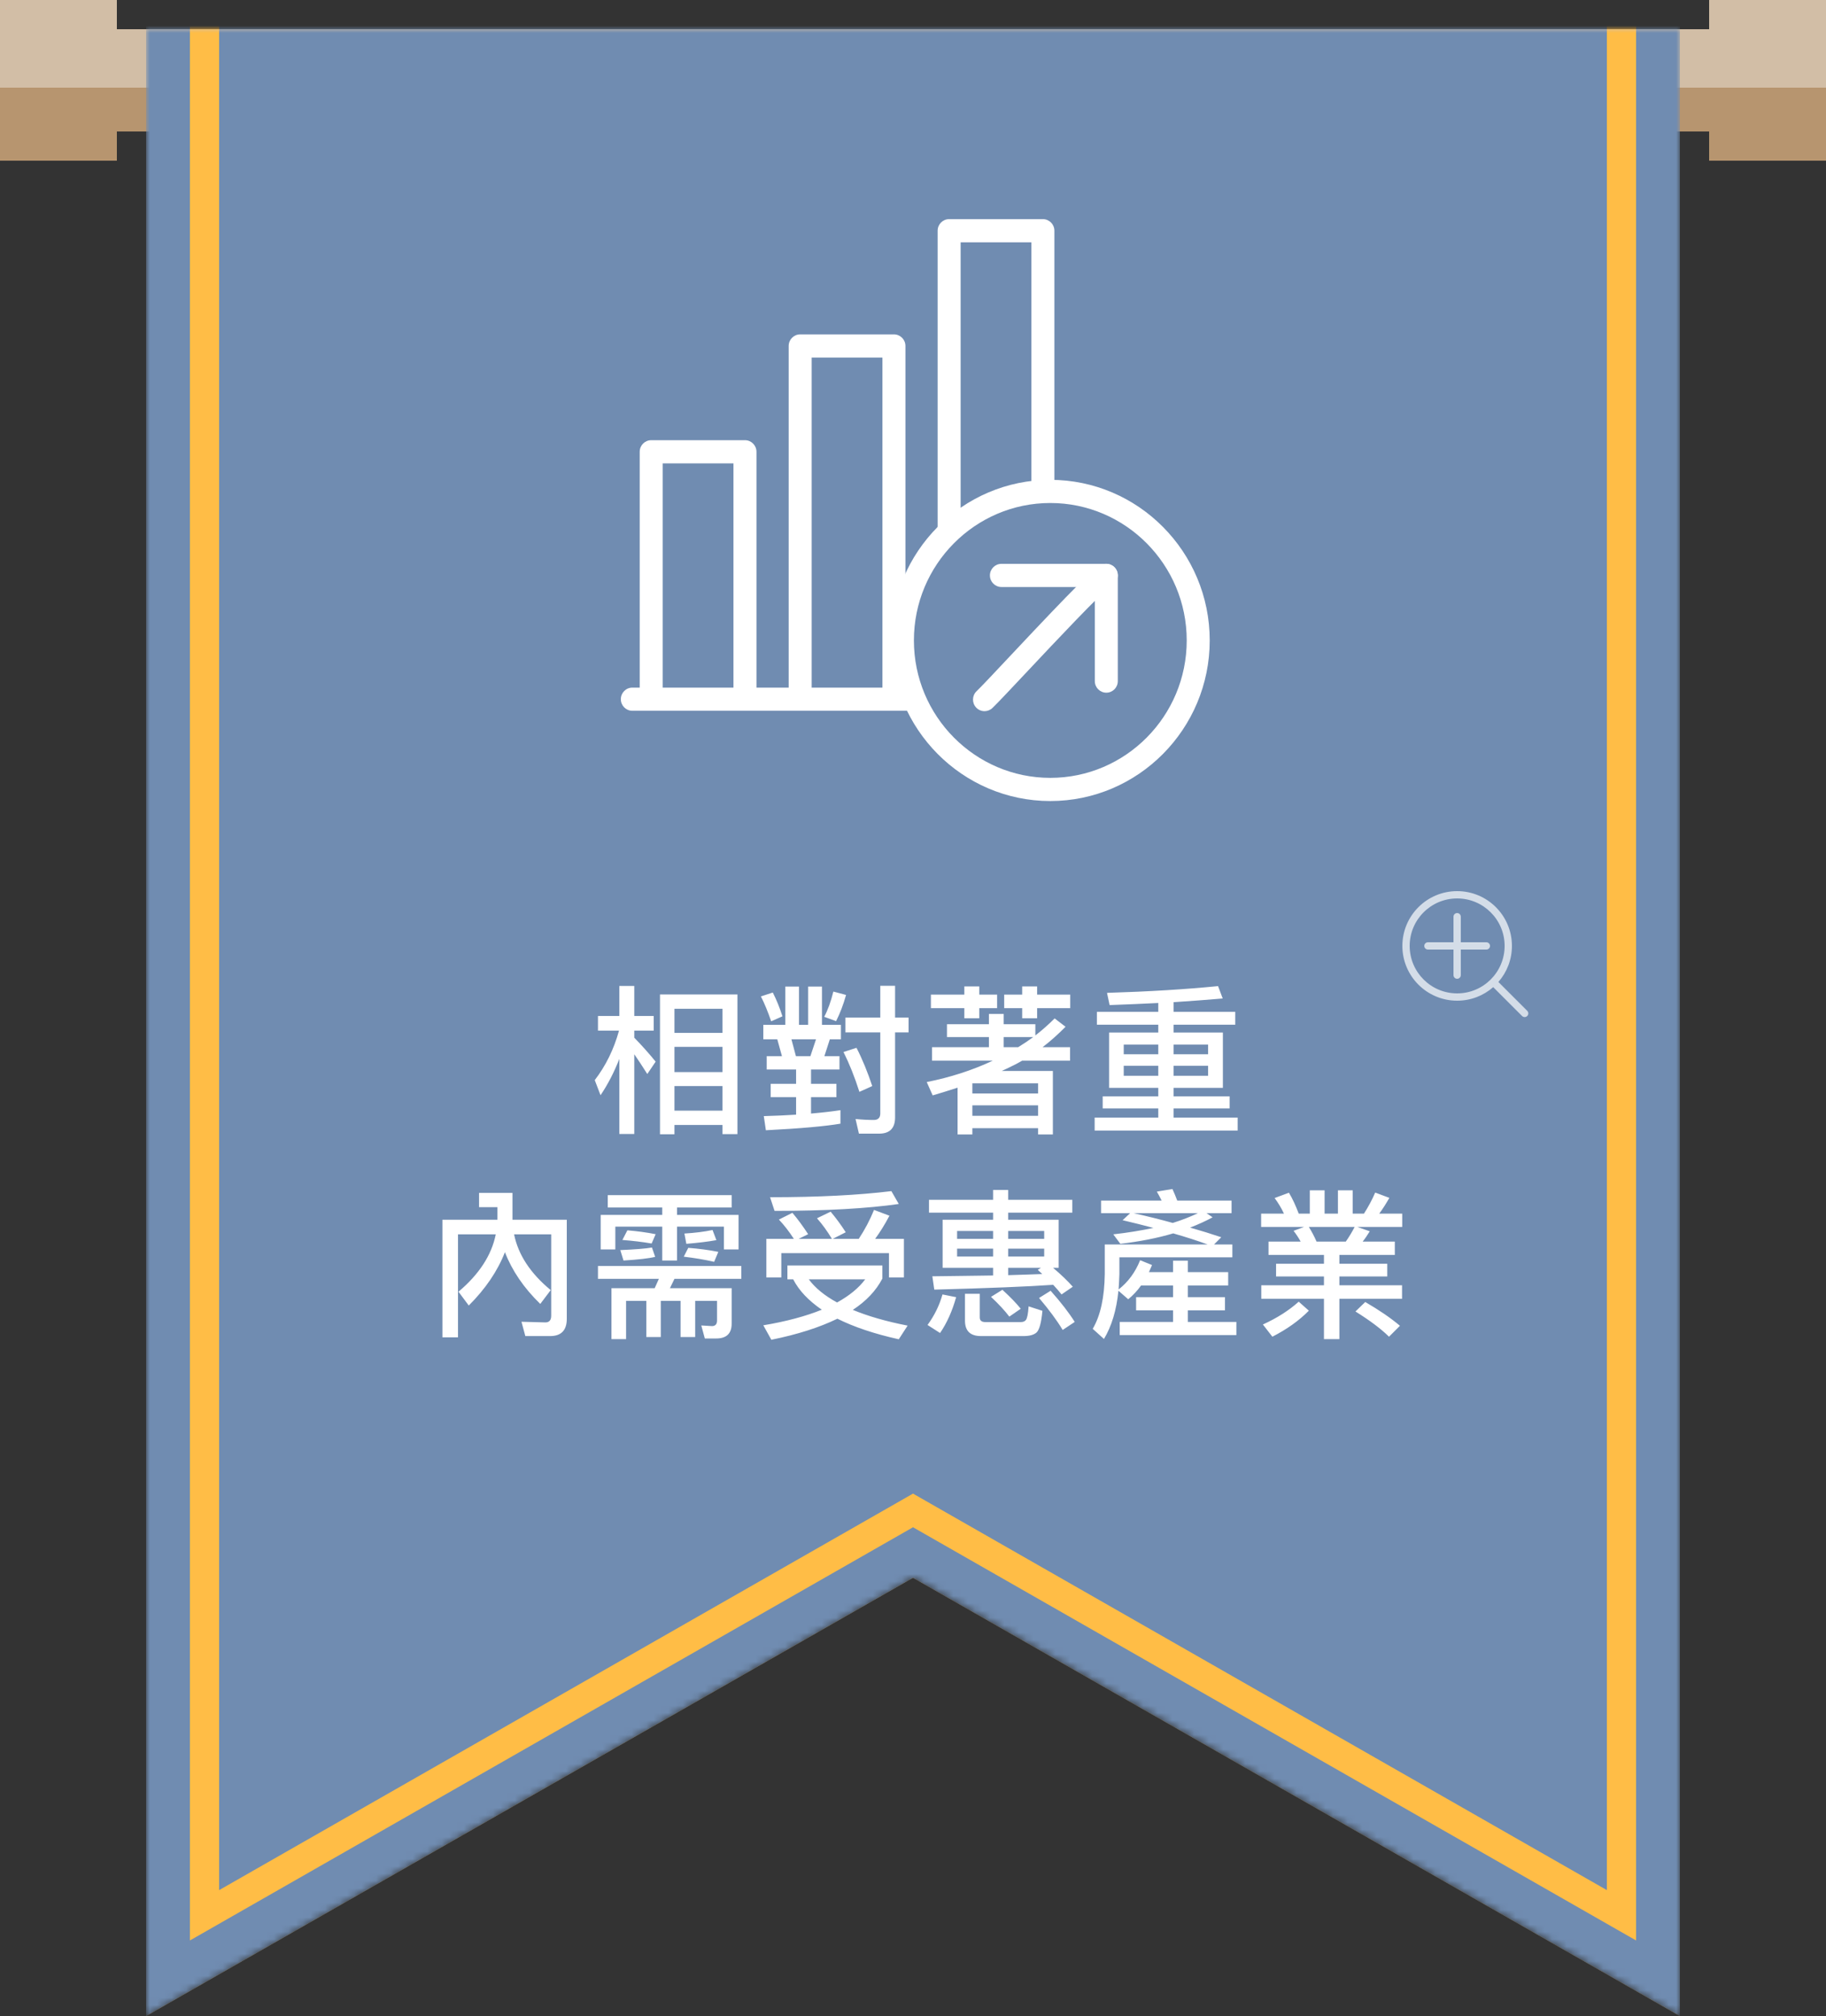 <?xml version="1.0" encoding="UTF-8"?>
<svg width="250px" height="276px" viewBox="0 0 250 276" version="1.1" xmlns="http://www.w3.org/2000/svg" xmlns:xlink="http://www.w3.org/1999/xlink">
    <rect x="0" y="0" width="250" height="276" fill="#333333" stroke="none"/>
    <!-- Generator: Sketch 49 (51002) - http://www.bohemiancoding.com/sketch -->
    <title>s2_f3</title>
    <desc>Created with Sketch.</desc>
    <defs>
        <polygon id="path-1" points="20 4 230 4 230 276 125 216 20 276"></polygon>
        <polygon id="path-3" points="20 -10 230 -10 230 276 125 216 20 276"></polygon>
    </defs>
    <g id="s2_f3" stroke="none" stroke-width="1" fill="none" fill-rule="evenodd">
        <g id="Group-35-Copy-6">
            <polygon id="Combined-Shape" fill="#D2BEA6" points="234 18 16 18 16 22 0 22 0 0 16 0 16 4 234 4 234 0 250 0 250 22 234 22"></polygon>
            <polygon id="Combined-Shape" fill="#B7956F" points="234 18 16 18 16 22 0 22 0 12 250 12 250 22 234 22"></polygon>
            <mask id="mask-2" fill="white">
                <use xlink:href="#path-1"></use>
            </mask>
            <g id="Combined-Shape"></g>
            <g id="Combined-Shape" mask="url(#mask-2)">
                <use fill="#708CB1" fill-rule="evenodd" xlink:href="#path-3"></use>
                <path stroke="#FFBD46" stroke-width="10" d="M25,-5 L25,267.384 L125,210.241 L225,267.384 L225,-5 L25,-5 Z"></path>
                <path stroke="#708CB1" stroke-width="6" d="M23,-7 L23,270.83 L125,212.545 L227,270.83 L227,-7 L23,-7 Z"></path>
            </g>
        </g>
        <g id="view" transform="translate(192, 122)" fill="#FFFFFF" opacity="0.7">
            <path d="M13.145,12.438 L17.096,16.389 C17.291,16.584 17.291,16.901 17.096,17.096 C16.901,17.291 16.584,17.291 16.389,17.096 L12.438,13.145 C11.119,14.3 9.391,15 7.5,15 C3.358,15 0,11.642 0,7.5 C0,3.358 3.358,0 7.5,0 C11.642,0 15,3.358 15,7.5 C15,9.391 14.3,11.119 13.145,12.438 Z M7,7 L7,3.5 C7,3.224 7.224,3 7.5,3 C7.776,3 8,3.224 8,3.5 L8,7 L11.5,7 C11.776,7 12,7.224 12,7.5 C12,7.776 11.776,8 11.5,8 L8,8 L8,11.5 C8,11.776 7.776,12 7.5,12 C7.224,12 7,11.776 7,11.5 L7,8 L3.5,8 C3.224,8 3,7.776 3,7.5 C3,7.224 3.224,7 3.5,7 L7,7 Z M7.5,14 C11.09,14 14,11.09 14,7.5 C14,3.91 11.09,1 7.5,1 C3.91,1 1,3.91 1,7.5 C1,11.09 3.91,14 7.5,14 Z" id="Combined-Shape"></path>
        </g>
        <path d="M100.964,136.148 L100.964,155.266 L98.918,155.266 L98.918,154.012 L92.34,154.012 L92.34,155.288 L90.36,155.288 L90.36,136.148 L100.964,136.148 Z M92.34,152.054 L98.918,152.054 L98.918,148.688 L92.34,148.688 L92.34,152.054 Z M92.34,146.774 L98.918,146.774 L98.918,143.32 L92.34,143.32 L92.34,146.774 Z M92.34,141.406 L98.918,141.406 L98.918,138.106 L92.34,138.106 L92.34,141.406 Z M86.84,144.332 L86.84,155.244 L84.794,155.244 L84.794,144.97 C84.09,146.774 83.232,148.446 82.22,149.942 L81.428,147.874 C82.946,145.894 84.046,143.65 84.75,141.098 L81.868,141.098 L81.868,139.096 L84.794,139.096 L84.794,134.982 L86.84,134.982 L86.84,139.096 L89.502,139.096 L89.502,141.098 L86.84,141.098 L86.84,142.066 C87.808,143.056 88.798,144.156 89.766,145.344 L88.622,147.038 C87.94,145.96 87.346,145.058 86.84,144.332 Z M107.52,135.07 L109.39,135.07 L109.39,140.306 L110.644,140.306 L110.644,135.07 L112.536,135.07 L112.536,140.306 L115.132,140.306 L115.132,142.286 L113.614,142.286 L112.866,144.596 L114.934,144.596 L114.934,146.422 L111.04,146.422 L111.04,148.38 L114.516,148.38 L114.516,150.206 L111.04,150.206 L111.04,152.45 C112.58,152.318 113.922,152.164 115.066,151.988 L115.066,153.836 C112.998,154.188 109.61,154.496 104.858,154.738 L104.572,152.802 C106.156,152.758 107.63,152.692 108.994,152.604 L108.994,150.206 L105.518,150.206 L105.518,148.38 L108.994,148.38 L108.994,146.422 L104.968,146.422 L104.968,144.596 L107.058,144.596 L106.42,142.286 L104.506,142.286 L104.506,140.306 L107.52,140.306 L107.52,135.07 Z M108.972,144.596 L110.952,144.596 L111.722,142.286 L108.356,142.286 L108.972,144.596 Z M114.098,135.752 L115.836,136.214 C115.462,137.556 115,138.744 114.472,139.8 L112.844,139.206 C113.328,138.304 113.746,137.16 114.098,135.752 Z M105.804,135.884 C106.31,136.874 106.75,137.952 107.124,139.14 L105.584,139.822 C105.144,138.546 104.682,137.402 104.176,136.412 L105.804,135.884 Z M115.748,139.316 L120.522,139.316 L120.522,134.96 L122.546,134.96 L122.546,139.316 L124.394,139.316 L124.394,141.34 L122.546,141.34 L122.546,152.978 C122.546,154.452 121.82,155.2 120.368,155.2 L117.596,155.2 L117.134,153.198 C118.014,153.286 118.85,153.33 119.642,153.33 C120.214,153.33 120.522,153.022 120.522,152.45 L120.522,141.34 L115.748,141.34 L115.748,139.316 Z M117.266,143.452 C118.102,145.08 118.806,146.84 119.422,148.688 L117.662,149.48 C117.002,147.412 116.276,145.608 115.484,144.024 L117.266,143.452 Z M129.652,140.218 L135.394,140.218 L135.394,138.81 L137.418,138.81 L137.418,140.218 L141.752,140.218 L141.752,141.758 C142.72,141.01 143.6,140.218 144.392,139.426 L145.888,140.57 C144.876,141.582 143.842,142.528 142.742,143.364 L146.504,143.364 L146.504,145.212 L139.948,145.212 C139.662,145.366 139.376,145.52 139.112,145.674 C138.518,145.982 137.858,146.29 137.154,146.62 L144.15,146.62 L144.15,155.31 L142.126,155.31 L142.126,154.452 L133.128,154.452 L133.128,155.31 L131.104,155.31 L131.104,148.908 C130.026,149.26 128.882,149.612 127.694,149.964 L126.88,148.138 C130.092,147.5 133.106,146.532 135.922,145.212 L127.606,145.212 L127.606,143.364 L135.394,143.364 L135.394,141.978 L129.652,141.978 L129.652,140.218 Z M139.398,143.364 C140.124,142.924 140.806,142.462 141.466,141.978 L137.418,141.978 L137.418,143.364 L139.398,143.364 Z M133.128,151.328 L133.128,152.758 L142.126,152.758 L142.126,151.328 L133.128,151.328 Z M142.126,149.7 L142.126,148.314 L133.128,148.314 L133.128,149.7 L142.126,149.7 Z M127.452,136.17 L132.028,136.17 L132.028,135.048 L134.074,135.048 L134.074,136.17 L136.516,136.17 L136.516,138.018 L134.074,138.018 L134.074,139.404 L132.028,139.404 L132.028,138.018 L127.452,138.018 L127.452,136.17 Z M139.948,135.048 L141.994,135.048 L141.994,136.17 L146.526,136.17 L146.526,138.018 L141.994,138.018 L141.994,139.404 L139.948,139.404 L139.948,138.018 L137.484,138.018 L137.484,136.17 L139.948,136.17 L139.948,135.048 Z M151.85,141.362 L158.582,141.362 L158.582,140.284 L150.178,140.284 L150.178,138.524 L158.582,138.524 L158.582,137.314 C156.47,137.424 154.248,137.512 151.916,137.6 L151.564,135.928 C157.284,135.752 162.344,135.444 166.766,135.004 L167.404,136.698 C165.314,136.874 163.07,137.05 160.672,137.204 L160.672,138.524 L169.12,138.524 L169.12,140.284 L160.672,140.284 L160.672,141.362 L167.426,141.362 L167.426,148.93 L160.672,148.93 L160.672,150.096 L168.35,150.096 L168.35,151.746 L160.672,151.746 L160.672,153 L169.45,153 L169.45,154.782 L149.87,154.782 L149.87,153 L158.582,153 L158.582,151.746 L150.97,151.746 L150.97,150.096 L158.582,150.096 L158.582,148.93 L151.85,148.93 L151.85,141.362 Z M165.402,147.28 L165.402,145.916 L160.672,145.916 L160.672,147.28 L165.402,147.28 Z M158.582,147.28 L158.582,145.916 L153.852,145.916 L153.852,147.28 L158.582,147.28 Z M153.852,144.332 L158.582,144.332 L158.582,143.012 L153.852,143.012 L153.852,144.332 Z M160.672,143.012 L160.672,144.332 L165.402,144.332 L165.402,143.012 L160.672,143.012 Z M62.772,176.842 C65.588,174.466 67.304,171.848 67.876,168.988 L62.706,168.988 L62.706,183.09 L60.572,183.09 L60.572,166.986 L68.096,166.986 L68.096,165.27 L65.588,165.27 L65.588,163.312 L70.164,163.312 L70.164,166.986 L77.6,166.986 L77.6,180.56 C77.6,182.122 76.83,182.914 75.334,182.914 L71.924,182.914 L71.396,180.956 L74.674,181.044 C75.202,181.044 75.466,180.736 75.466,180.12 L75.466,168.988 L70.384,168.988 C70.956,171.804 72.628,174.334 75.4,176.622 L73.97,178.514 C71.704,176.314 70.098,173.938 69.13,171.43 C68.118,174.026 66.468,176.446 64.18,178.734 L62.772,176.842 Z M81.868,173.322 L101.492,173.322 L101.492,175.082 L92.34,175.082 L91.724,176.358 L100.172,176.358 L100.172,181.22 C100.172,182.562 99.468,183.244 98.06,183.244 L96.498,183.244 L96.014,181.462 L97.488,181.55 C97.928,181.55 98.17,181.286 98.17,180.802 L98.17,178.096 L95.178,178.096 L95.178,183.046 L93.176,183.046 L93.176,178.096 L90.47,178.096 L90.47,183.046 L88.49,183.046 L88.49,178.096 L85.718,178.096 L85.718,183.332 L83.716,183.332 L83.716,176.358 L89.634,176.358 L90.206,175.082 L81.868,175.082 L81.868,173.322 Z M83.21,163.62 L100.172,163.62 L100.172,165.314 L92.692,165.314 L92.692,166.326 L101.118,166.326 L101.118,171.056 L99.116,171.056 L99.116,167.932 L92.692,167.932 L92.692,172.574 L90.668,172.574 L90.668,167.932 L84.244,167.932 L84.244,171.056 L82.242,171.056 L82.242,166.326 L90.668,166.326 L90.668,165.314 L83.21,165.314 L83.21,163.62 Z M85.894,168.438 C87.236,168.548 88.534,168.724 89.766,168.966 L89.216,170.242 C87.94,170.022 86.62,169.868 85.212,169.758 L85.894,168.438 Z M89.26,170.792 L89.7,172.068 C88.842,172.288 87.39,172.442 85.366,172.574 L84.926,171.144 C86.928,171.056 88.38,170.946 89.26,170.792 Z M93.968,170.286 L93.704,168.878 C95.134,168.79 96.41,168.636 97.554,168.394 L98.082,169.78 C96.894,170 95.53,170.154 93.968,170.286 Z M94.232,170.836 C95.662,170.946 97.026,171.122 98.346,171.386 L97.774,172.75 C96.454,172.442 95.068,172.222 93.616,172.046 L94.232,170.836 Z M122.04,163.07 L123.052,164.83 C118.784,165.446 113.108,165.776 106.046,165.776 L105.43,163.906 C112.008,163.906 117.552,163.62 122.04,163.07 Z M123.756,169.604 L123.756,174.884 L121.71,174.884 L121.71,171.562 L106.97,171.562 L106.97,174.884 L104.924,174.884 L104.924,169.604 L108.686,169.604 C108.048,168.614 107.366,167.734 106.64,166.964 L108.488,166.04 C109.236,166.92 109.94,167.888 110.644,168.966 L109.346,169.604 L113.9,169.604 C113.262,168.548 112.58,167.602 111.854,166.788 L113.724,165.886 C114.428,166.722 115.132,167.668 115.792,168.702 L114.01,169.604 L117.574,169.604 C118.388,168.372 119.092,167.052 119.664,165.644 L121.776,166.436 C121.138,167.646 120.478,168.702 119.818,169.604 L123.756,169.604 Z M107.806,173.256 L120.808,173.256 L120.808,175.038 C119.95,176.688 118.608,178.118 116.76,179.328 C118.828,180.186 121.336,180.912 124.262,181.484 L123.052,183.354 C119.686,182.606 116.892,181.66 114.648,180.538 C112.206,181.726 109.192,182.694 105.606,183.42 L104.506,181.44 C107.674,180.912 110.336,180.186 112.514,179.306 C110.71,178.074 109.39,176.688 108.598,175.148 L107.806,175.148 L107.806,173.256 Z M110.732,175.148 C111.612,176.336 112.91,177.392 114.604,178.316 C116.276,177.392 117.574,176.336 118.454,175.148 L110.732,175.148 Z M127.188,164.258 L135.966,164.258 L135.966,162.916 L138.034,162.916 L138.034,164.258 L146.812,164.258 L146.812,166.018 L138.034,166.018 L138.034,166.986 L144.942,166.986 L144.942,173.564 L144.172,173.564 C145.316,174.532 146.218,175.412 146.878,176.16 L145.338,177.216 C144.986,176.776 144.612,176.336 144.194,175.896 C140.784,176.138 135.35,176.358 127.914,176.556 L127.65,174.73 C130.686,174.686 133.458,174.664 135.966,174.62 L135.966,173.564 L129.058,173.564 L129.058,166.986 L135.966,166.986 L135.966,166.018 L127.188,166.018 L127.188,164.258 Z M142.698,174.422 L142.082,173.85 L142.522,173.564 L138.034,173.564 L138.034,174.576 C139.75,174.532 141.312,174.466 142.698,174.422 Z M142.962,172.024 L142.962,170.946 L138.034,170.946 L138.034,172.024 L142.962,172.024 Z M135.966,172.024 L135.966,170.946 L131.038,170.946 L131.038,172.024 L135.966,172.024 Z M131.038,169.604 L135.966,169.604 L135.966,168.526 L131.038,168.526 L131.038,169.604 Z M138.034,168.526 L138.034,169.604 L142.962,169.604 L142.962,168.526 L138.034,168.526 Z M129.036,177.216 L130.906,177.59 C130.378,179.482 129.652,181.11 128.706,182.496 L126.99,181.396 C127.936,180.098 128.618,178.712 129.036,177.216 Z M140.146,182.914 L134.294,182.914 C132.842,182.914 132.116,182.21 132.116,180.802 L132.116,177.128 L134.14,177.128 L134.14,180.362 C134.14,180.78 134.382,181 134.91,181 L139.772,181 C140.08,181 140.322,180.89 140.454,180.714 C140.63,180.494 140.762,179.878 140.828,178.844 L142.72,179.46 C142.566,181.132 142.28,182.122 141.884,182.452 C141.51,182.76 140.938,182.914 140.146,182.914 Z M137.242,176.578 C138.32,177.568 139.156,178.426 139.75,179.174 L138.188,180.252 C137.572,179.438 136.736,178.536 135.68,177.546 L137.242,176.578 Z M143.842,176.71 C145.272,178.316 146.372,179.746 147.142,180.978 L145.492,182.078 C144.7,180.758 143.622,179.306 142.258,177.7 L143.842,176.71 Z M154.732,166.084 L150.75,166.084 L150.75,164.368 L159.044,164.368 C158.824,163.928 158.604,163.51 158.384,163.136 L160.518,162.784 C160.738,163.246 160.958,163.774 161.178,164.368 L168.614,164.368 L168.614,166.084 L165.182,166.084 L166.018,166.656 C165.05,167.184 164.016,167.646 162.938,168.064 C164.478,168.504 165.908,168.944 167.206,169.384 L166.216,170.374 L168.724,170.374 L168.724,172.134 L153.258,172.134 L153.258,174.422 C153.236,175.148 153.192,175.852 153.148,176.534 C154.446,175.522 155.436,174.18 156.096,172.53 L157.724,173.19 L157.306,174.158 L160.606,174.158 L160.606,172.596 L162.63,172.596 L162.63,174.158 L168.152,174.158 L168.152,175.984 L162.63,175.984 L162.63,177.59 L167.712,177.59 L167.712,179.394 L162.63,179.394 L162.63,180.978 L169.274,180.978 L169.274,182.782 L153.302,182.782 L153.302,180.978 L160.606,180.978 L160.606,179.394 L155.546,179.394 L155.546,177.59 L160.606,177.59 L160.606,175.984 L156.228,175.984 C155.7,176.732 155.106,177.348 154.468,177.876 L153.126,176.71 C152.862,179.35 152.202,181.55 151.146,183.31 L149.606,181.924 C150.662,180.12 151.212,177.634 151.256,174.422 L151.256,170.374 L165.336,170.374 C163.972,169.868 162.388,169.362 160.628,168.856 C158.406,169.516 155.986,169.978 153.39,170.286 L152.422,168.988 C154.402,168.768 156.25,168.46 157.922,168.108 C156.602,167.756 155.194,167.404 153.698,167.052 L154.732,166.084 Z M164.016,166.084 L155.194,166.084 C157.13,166.524 158.912,166.964 160.562,167.426 C161.838,167.03 163.004,166.568 164.016,166.084 Z M179.328,162.96 L181.352,162.96 L181.352,166.15 L183.178,166.15 L183.178,162.96 L185.202,162.96 L185.202,166.15 L186.742,166.15 C187.336,165.226 187.842,164.28 188.282,163.268 L190.218,163.994 C189.756,164.808 189.294,165.534 188.832,166.15 L191.978,166.15 L191.978,167.976 L185.84,167.976 L187.534,168.57 C187.226,169.076 186.918,169.538 186.566,169.978 L190.966,169.978 L190.966,171.804 L183.376,171.804 L183.376,173.014 L189.932,173.014 L189.932,174.752 L183.376,174.752 L183.376,175.962 L191.956,175.962 L191.956,177.81 L183.376,177.81 L183.376,183.332 L181.264,183.332 L181.264,177.81 L172.684,177.81 L172.684,175.962 L181.264,175.962 L181.264,174.752 L174.708,174.752 L174.708,173.014 L181.264,173.014 L181.264,171.804 L173.674,171.804 L173.674,169.978 L178.074,169.978 C177.788,169.45 177.458,168.966 177.106,168.504 L178.536,167.976 L172.662,167.976 L172.662,166.15 L175.786,166.15 C175.434,165.38 174.994,164.676 174.51,164.016 L176.468,163.29 C176.952,164.082 177.392,165.05 177.81,166.15 L179.328,166.15 L179.328,162.96 Z M185.466,167.976 L179.196,167.976 C179.57,168.57 179.922,169.23 180.252,169.978 L184.256,169.978 C184.718,169.318 185.114,168.658 185.466,167.976 Z M186.918,178.25 C188.81,179.35 190.394,180.428 191.67,181.506 L190.174,183.002 C189.074,181.924 187.556,180.78 185.576,179.548 L186.918,178.25 Z M177.81,178.206 L179.196,179.438 C177.854,180.802 176.182,181.99 174.202,183.002 L172.904,181.33 C174.84,180.45 176.49,179.394 177.81,178.206 Z" id="相對著重-內需受惠產業" fill="#FFFFFF"></path>
        <g id="section_B_float_view_icon_3" transform="translate(85, 30)" fill="#FFFFFF" fill-rule="nonzero">
            <path d="M38.965,64.137 L39.735,64.137 C40.606,64.137 41.31,64.846 41.31,65.723 C41.309,66.599 40.605,67.309 39.735,67.309 L1.574,67.309 C0.704,67.309 0,66.599 0,65.723 C0,64.846 0.704,64.137 1.574,64.137 L2.583,64.137 L2.583,31.851 C2.583,30.975 3.287,30.265 4.157,30.265 L16.995,30.265 C17.865,30.265 18.569,30.975 18.569,31.851 L18.569,64.137 L22.978,64.137 L22.978,17.364 C22.978,16.488 23.682,15.778 24.553,15.778 L37.39,15.778 C38.26,15.778 38.965,16.488 38.965,17.364 L38.965,64.137 Z M35.815,64.137 L35.815,18.95 L26.127,18.95 L26.127,64.137 L35.815,64.137 Z M5.731,64.137 L15.42,64.137 L15.42,33.437 L5.731,33.437 L5.731,64.137 Z M44.947,44.265 C44.077,44.265 43.373,43.556 43.373,42.679 L43.373,1.586 C43.373,0.71 44.077,0 44.947,0 L57.783,0 C58.653,0 59.358,0.71 59.358,1.586 L59.358,36.381 C59.358,37.257 58.653,37.967 57.783,37.967 C56.913,37.967 56.209,37.257 56.209,36.381 L56.209,3.172 L46.522,3.172 L46.522,42.678 C46.522,43.556 45.817,44.265 44.947,44.265 Z" id="Combined-Shape"></path>
            <path d="M58.799,79.666 C46.765,79.666 36.975,69.802 36.975,57.679 C36.975,45.557 46.765,35.692 58.799,35.692 C70.834,35.692 80.624,45.557 80.624,57.679 C80.624,69.802 70.834,79.666 58.799,79.666 Z M58.799,38.864 C48.501,38.864 40.124,47.303 40.124,57.678 C40.124,68.054 48.501,76.493 58.799,76.493 C69.096,76.493 77.475,68.054 77.475,57.678 C77.475,47.303 69.096,38.864 58.799,38.864 Z" id="XMLID_214_"></path>
            <path d="M49.79,67.363 C49.373,67.363 48.958,67.199 48.649,66.87 C48.049,66.236 48.076,65.231 48.704,64.628 C49.416,63.946 51.251,61.988 53.457,59.64 C62.235,50.293 64.787,47.759 65.867,47.313 C66.672,46.975 67.593,47.363 67.923,48.175 C68.244,48.962 67.892,49.857 67.136,50.217 C65.926,50.982 59.31,58.027 55.745,61.822 C53.486,64.226 51.604,66.23 50.875,66.928 C50.569,67.217 50.181,67.363 49.79,67.363 Z" id="XMLID_208_"></path>
            <path d="M66.467,64.832 C65.597,64.832 64.893,64.123 64.893,63.246 L64.893,50.364 L52.106,50.364 C51.236,50.364 50.531,49.655 50.531,48.778 C50.531,47.902 51.236,47.192 52.106,47.192 L66.467,47.192 C67.337,47.192 68.041,47.902 68.041,48.778 L68.041,63.246 C68.041,64.123 67.338,64.832 66.467,64.832 Z" id="XMLID_179_"></path>
        </g>
    </g>
</svg>